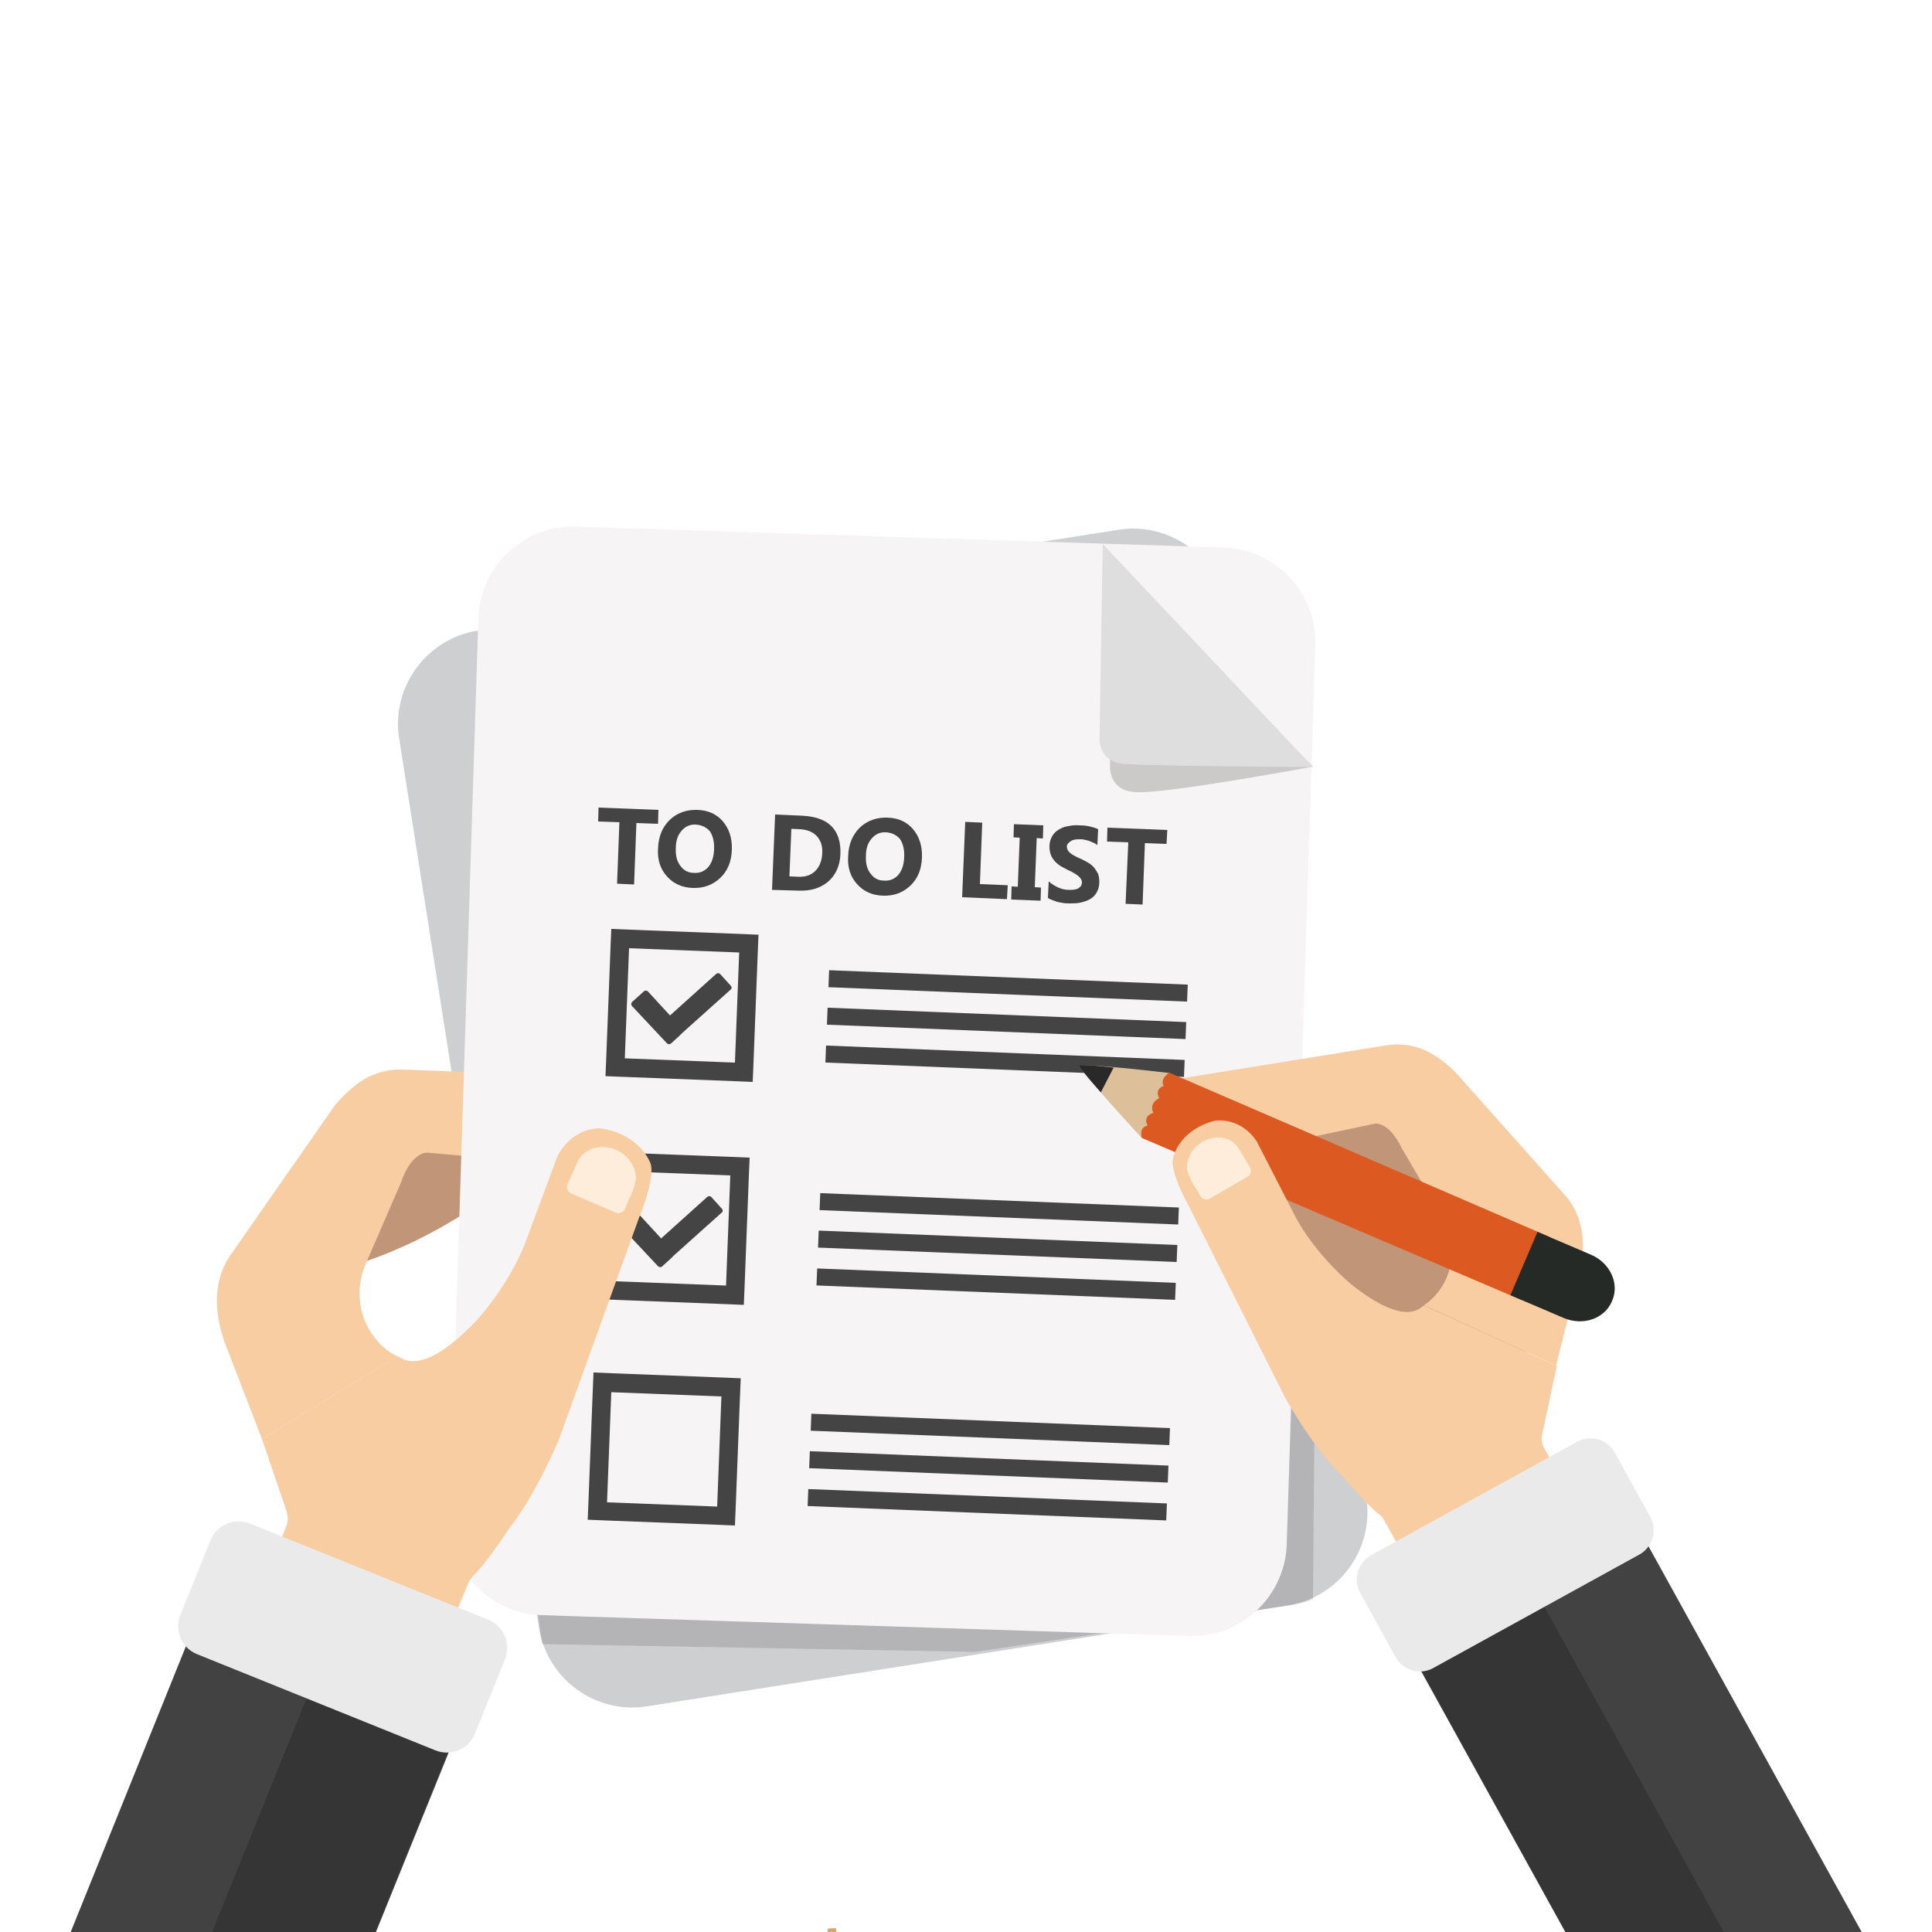 <?xml version="1.0" encoding="utf-8"?>
<!-- Generator: Adobe Illustrator 22.1.0, SVG Export Plug-In . SVG Version: 6.00 Build 0)  -->
<svg version="1.1" id="Calque_1" xmlns="http://www.w3.org/2000/svg" xmlns:xlink="http://www.w3.org/1999/xlink" x="0px" y="0px"
	 viewBox="0 0 500 500" style="enable-background:new 0 0 500 500;" xml:space="preserve">
<style type="text/css">
	.st0{fill:#D7A66C;}
	.st1{fill:#CECFD1;}
	.st2{opacity:0.15;fill:#231F20;}
	.st3{fill:#C19578;}
	.st4{fill:#F7CDA1;}
	.st5{fill:#F6F4F4;}
	.st6{opacity:0.2;fill:#231F20;}
	.st7{fill:#DEDEDE;}
	.st8{fill:#424242;}
	.st9{fill:#353535;}
	.st10{fill:#444444;}
	.st11{fill:#FFEDDC;}
	.st12{fill:#EAEAEA;}
	.st13{fill:#DDBF9A;}
	.st14{fill:#282928;}
	.st15{fill:#DC5921;}
	.st16{fill:#252A26;}
</style>
<g>
	<path class="st0" d="M216.5,500h-2.4c0.1-0.3,0.1-0.6,0.2-0.9c0.7,0,1.3-0.1,2-0.1C216.4,499.3,216.4,499.7,216.5,500z"/>
	<path class="st0" d="M270.6,309.2c-3.5,31.8-6.7,61.4-9.9,91.1c-1.8-0.1-3.7-0.2-5.5-0.3c14.4-51.6,7.7-103.2,2.6-155.1
		c1,41,23.8,75,33.1,113.2C284.4,342.2,277.8,326.4,270.6,309.2z"/>
	<path class="st0" d="M244.4,319.6c-12.3-52.1-11.7-104.2,0-156.3c-2.1,21.6-5.2,43.2-5.8,64.9c-0.6,18.5,1.6,37.1,2.8,55.6
		C242.2,295.7,243.4,307.7,244.4,319.6z"/>
	<path class="st0" d="M69.4,500h-3.9c-0.1-16.6,2.9-33.4,9.3-50.3c0.5-1.3,1.8-2.3,2.8-3.5C71.1,464.2,68.8,482.1,69.4,500z"/>
	<path class="st0" d="M96.1,500h-3.4v-4.9C94,496.5,95.2,498.1,96.1,500z"/>
	<path class="st0" d="M198.7,444c0,0,0,0.1,0.1,0.1c0,0-0.1,0-0.1,0C198.7,444.1,198.7,444,198.7,444z"/>
	<path class="st1" d="M139.5,421.3c2.1,13.2,14.6,22.4,27.9,20.3l165.9-26.1c13.2-2.1,22.4-14.6,20.3-27.9l-36.2-230.2
		c-2.1-13.2-14.6-22.4-27.9-20.3l-165.9,26.1c-13.2,2.1-22.4,14.6-20.3,27.9L139.5,421.3z"/>
	<path class="st2" d="M340.7,306l-0.9,107.8c-2,1.2-6.6,1.7-9.1,2.1l-78.3,11.6c0,0-111.7-2-112.1-2l-12.8-93.6L124.2,174l4.5-1
		l208.1,108.9L340.7,306z"/>
	<path class="st3" d="M137.6,301c-1,0.3-20.6,20-51.1,27.9l17.5-41L137.6,301z"/>
	<path class="st4" d="M59.6,324.9l26.9-38.6c0,0,2.2-2.9,5.6-5.5c3.5-2.8,7.9-4.2,12.4-4l59,2.3l-23.6,21.8l-29.4-2.6
		c0,0-4-0.3-6.8,7.9l-9.1,21c-3.2,7.4-1.4,16,4.6,21.4c1.1,1,2.3,1.8,3.6,2.4l-35,21.4l-9.7-25.1C58.3,347.3,52.7,334.9,59.6,324.9z
		"/>
	<path class="st5" d="M116.4,392.8c-0.4,13.4,10.2,24.7,23.6,25.2l167.8,5.4c13.4,0.4,24.7-10.2,25.2-23.6l7.4-232.9
		c0.4-13.4-10.2-24.7-23.6-25.2L149,136.3c-13.4-0.4-24.7,10.2-25.2,23.6L116.4,392.8z"/>
	<path class="st6" d="M285.4,143.8l1.9,53.5c0,0-1.1,7.2,6.5,7.7c7.5,0.6,46-6.6,46-6.6L285.4,143.8z"/>
	<path class="st7" d="M285.4,140.8l-0.8,49.2c0,0-1.1,7.2,6.5,7.7c7.5,0.6,48.7,0.8,48.7,0.8L285.4,140.8z"/>
	<path class="st3" d="M308,309.2c1.7,0.3,39.6,32.2,92.4,41.7l-40-69.6L308,309.2z"/>
	<path class="st4" d="M405.1,309.4l-28.7-32.2c0,0-2.4-2.4-5.7-4.4c-3.5-2.1-7.7-2.9-11.7-2.3l-53.4,8.6l23.8,17.3l26.4-5.6
		c0,0,3.6-0.7,7,6.4l10.6,18.1c3.7,6.4,3,14.4-1.9,19.9c-0.9,1-1.9,1.9-3,2.6l34.2,15.6l6-23.9C408.8,329.6,412.4,317.7,405.1,309.4
		z"/>
	<polygon class="st8" points="481.8,500 405.1,500 367.4,431.8 367.5,431.7 398.9,414.4 426.2,399.4 	"/>
	<polygon class="st9" points="446.1,500 405.2,500 367.5,431.7 398.9,414.4 	"/>
	<g>
		<g>
			<path class="st10" d="M170.3,213.2l-5.6-0.2l-0.6,15.9l-4.4-0.2l0.6-15.9l-5.5-0.2l0.1-3.6l15.5,0.6L170.3,213.2z"/>
			<path class="st10" d="M179.3,229.8c-2.8-0.1-5-1.1-6.7-3c-1.7-1.9-2.5-4.3-2.3-7.2c0.1-3.1,1.1-5.5,3-7.4
				c1.9-1.8,4.3-2.7,7.2-2.6c2.8,0.1,5,1.1,6.6,3c1.6,1.9,2.4,4.3,2.3,7.3c-0.1,3.1-1.1,5.5-3,7.3
				C184.5,229,182.1,229.9,179.3,229.8z M180.1,213.4c-1.5-0.1-2.8,0.5-3.7,1.6c-1,1.1-1.5,2.6-1.5,4.5c-0.1,1.9,0.3,3.5,1.2,4.6
				c0.9,1.2,2,1.8,3.5,1.8c1.5,0.1,2.7-0.4,3.7-1.5c0.9-1.1,1.4-2.5,1.5-4.5c0.1-2-0.3-3.6-1.1-4.8
				C182.8,214.1,181.6,213.5,180.1,213.4z"/>
			<path class="st10" d="M199.8,230.3l0.8-19.5l6.9,0.3c6.9,0.3,10.2,3.6,10,9.9c-0.1,3-1.2,5.4-3.1,7.1c-2,1.7-4.5,2.5-7.6,2.4
				L199.8,230.3z M204.8,214.5l-0.5,12.3l2.2,0.1c1.9,0.1,3.4-0.4,4.5-1.5c1.1-1.1,1.7-2.6,1.8-4.6c0.1-1.9-0.4-3.3-1.4-4.4
				c-1-1.1-2.5-1.7-4.4-1.8L204.8,214.5z"/>
			<path class="st10" d="M228.5,231.8c-2.8-0.1-5-1.1-6.7-3c-1.7-1.9-2.5-4.3-2.3-7.2c0.1-3.1,1.1-5.5,3-7.4
				c1.9-1.8,4.3-2.7,7.2-2.6c2.8,0.1,5,1.1,6.6,3c1.6,1.9,2.4,4.3,2.3,7.3c-0.1,3.1-1.1,5.5-3,7.3
				C233.7,231,231.4,231.9,228.5,231.8z M229.3,215.4c-1.5-0.1-2.8,0.5-3.7,1.6c-1,1.1-1.5,2.6-1.5,4.5c-0.1,1.9,0.3,3.5,1.2,4.6
				c0.9,1.2,2,1.8,3.5,1.8c1.5,0.1,2.7-0.4,3.7-1.5c0.9-1.1,1.4-2.5,1.5-4.5c0.1-2-0.3-3.6-1.1-4.8
				C232,216.1,230.8,215.5,229.3,215.4z"/>
			<path class="st10" d="M260.6,232.7l-11.6-0.5l0.8-19.5l4.4,0.2l-0.6,15.9l7.2,0.3L260.6,232.7z"/>
			<path class="st10" d="M270,213.6l-0.1,3.4l-1.6-0.1l-0.5,12.7l1.6,0.1l-0.1,3.4l-7.6-0.3l0.1-3.4l1.6,0.1l0.5-12.7l-1.6-0.1
				l0.1-3.4L270,213.6z"/>
			<path class="st10" d="M271.2,232.4l0.2-4.3c0.8,0.7,1.6,1.2,2.5,1.6c0.9,0.4,1.8,0.6,2.8,0.6c0.6,0,1,0,1.5-0.1
				c0.4-0.1,0.8-0.2,1-0.4c0.3-0.2,0.5-0.4,0.6-0.6c0.1-0.2,0.2-0.5,0.2-0.8c0-0.4-0.1-0.7-0.3-1c-0.2-0.3-0.5-0.6-0.9-0.9
				c-0.4-0.3-0.8-0.5-1.3-0.8c-0.5-0.3-1.1-0.5-1.6-0.8c-1.5-0.7-2.6-1.5-3.3-2.5c-0.7-0.9-1-2.1-1-3.4c0-1,0.3-1.9,0.7-2.6
				c0.4-0.7,1-1.3,1.7-1.7c0.7-0.4,1.5-0.8,2.5-0.9c0.9-0.2,1.9-0.3,2.9-0.2c1,0,1.9,0.1,2.7,0.3c0.8,0.2,1.5,0.4,2.1,0.7l-0.2,4.1
				c-0.3-0.2-0.7-0.5-1-0.6c-0.4-0.2-0.8-0.3-1.2-0.5c-0.4-0.1-0.8-0.2-1.2-0.3c-0.4-0.1-0.8-0.1-1.1-0.1c-0.5,0-1,0-1.4,0.1
				c-0.4,0.1-0.8,0.2-1,0.4c-0.3,0.2-0.5,0.4-0.7,0.6c-0.2,0.2-0.3,0.5-0.3,0.8c0,0.3,0.1,0.6,0.2,0.9c0.2,0.3,0.4,0.5,0.7,0.8
				c0.3,0.2,0.7,0.5,1.1,0.7c0.4,0.2,0.9,0.5,1.5,0.7c0.8,0.4,1.4,0.7,2.1,1.1c0.6,0.4,1.1,0.8,1.5,1.3c0.4,0.5,0.7,1,1,1.6
				c0.2,0.6,0.3,1.3,0.3,2.1c0,1.1-0.3,2-0.7,2.7c-0.4,0.7-1,1.3-1.7,1.7c-0.7,0.4-1.6,0.7-2.5,0.9c-0.9,0.2-1.9,0.2-3,0.2
				c-1.1,0-2.1-0.2-3-0.4C272.7,233.1,271.9,232.8,271.2,232.4z"/>
			<path class="st10" d="M301.9,218.4l-5.6-0.2l-0.6,15.9l-4.4-0.2L292,218l-5.5-0.2l0.1-3.6l15.5,0.6L301.9,218.4z"/>
		</g>
		<path class="st10" d="M186.7,361.4l-1.1,28.5l-28.5-1.1l1.1-28.5L186.7,361.4 M191.7,356.7l-4.8-0.2l-28.5-1.1l-4.8-0.2l-0.2,4.8
			l-1.1,28.5l-0.2,4.8l4.8,0.2l28.5,1.1l4.8,0.2l0.2-4.8l1.1-28.5L191.7,356.7L191.7,356.7z"/>
		<path class="st10" d="M189.2,255.2l-2.8-3.1c-0.3-0.3-0.7-0.3-1-0.1l-12,10.8l-5.7-6.2c-0.3-0.3-0.7-0.3-1-0.1l-3.1,2.8
			c-0.3,0.3-0.3,0.7-0.1,1l9.1,9.7c0.3,0.3,0.7,0.3,1,0.1l2.2-2c0,0,0,0,0,0l0.3-0.3l0.5-0.5c0,0,0,0,0,0l12.5-11.2
			C189.4,255.9,189.4,255.5,189.2,255.2z"/>
		
			<rect x="214.5" y="253" transform="matrix(0.999 4.010340e-02 -4.010340e-02 0.999 10.442 -10.258)" class="st10" width="92.9" height="4.4"/>
		
			<rect x="209.9" y="367.8" transform="matrix(0.999 4.010340e-02 -4.010340e-02 0.999 15.044 -9.98)" class="st10" width="92.9" height="4.4"/>
		
			<rect x="209.5" y="377.5" transform="matrix(0.999 4.010340e-02 -4.010340e-02 0.999 15.435 -9.957)" class="st10" width="92.9" height="4.4"/>
		
			<rect x="209.1" y="387.3" transform="matrix(0.999 4.010340e-02 -4.010340e-02 0.999 15.826 -9.933)" class="st10" width="92.9" height="4.4"/>
		
			<rect x="214.1" y="262.7" transform="matrix(0.999 4.010340e-02 -4.010340e-02 0.999 10.833 -10.234)" class="st10" width="92.9" height="4.4"/>
		
			<rect x="213.7" y="272.5" transform="matrix(0.999 4.010340e-02 -4.010340e-02 0.999 11.224 -10.21)" class="st10" width="92.9" height="4.4"/>
		
			<rect x="212.2" y="310.7" transform="matrix(0.999 4.010341e-02 -4.010341e-02 0.999 12.755 -10.118)" class="st10" width="92.9" height="4.4"/>
		
			<rect x="211.8" y="320.4" transform="matrix(0.999 4.010340e-02 -4.010340e-02 0.999 13.146 -10.095)" class="st10" width="92.9" height="4.4"/>
		
			<rect x="211.4" y="330.2" transform="matrix(0.999 4.010340e-02 -4.010340e-02 0.999 13.537 -10.071)" class="st10" width="92.9" height="4.4"/>
		<path class="st10" d="M191.3,246.5l-1.1,28.5l-28.5-1.1l1.1-28.5L191.3,246.5 M196.3,241.9l-4.8-0.2l-28.5-1.1l-4.8-0.2l-0.2,4.8
			l-1.1,28.5l-0.2,4.8l4.8,0.2l28.5,1.1l4.8,0.2l0.2-4.8l1.1-28.5L196.3,241.9L196.3,241.9z"/>
		<path class="st10" d="M186.9,312.9l-2.8-3.1c-0.3-0.3-0.7-0.3-1-0.1l-12,10.8l-5.7-6.2c-0.3-0.3-0.7-0.3-1-0.1l-3.1,2.8
			c-0.3,0.3-0.3,0.7-0.1,1l9.1,9.7c0.3,0.3,0.7,0.3,1,0.1l2.2-2c0,0,0,0,0,0l0.3-0.3l0.5-0.5c0,0,0,0,0,0l12.5-11.2
			C187.1,313.6,187.1,313.2,186.9,312.9z"/>
		<path class="st10" d="M189,304.2l-1.1,28.5l-28.5-1.1l1.1-28.5L189,304.2 M194,299.6l-4.8-0.2l-28.5-1.1l-4.8-0.2l-0.2,4.8
			l-1.1,28.5l-0.2,4.8l4.8,0.2l28.5,1.1l4.8,0.2l0.2-4.8l1.1-28.5L194,299.6L194,299.6z"/>
	</g>
	<path class="st4" d="M122.7,342.4c2.2-2.2,10.1-11.7,13.7-22l7.8-21c0,0,2.9-6.9,10.6-7.4c0.4,0,0.7,0,1.1,0.1
		c2,0.3,9,1.8,12.2,8.4c0.4,0.7,0.5,1.6,0.5,2.4c0,1.8-0.5,5.6-3.2,12.2l-20.7,57.3c0,0-5.9,14.2-12.6,22.7
		c-0.1,0.1-0.2,0.3-0.3,0.4c-0.9,1.4-6,9.1-9.3,12.3c-0.5,0.5-1,1.2-1.3,1.9l-3.5,8.5c-0.1,0.1-0.2,0.2-0.4,0.2L72.1,400l2-5
		c0.5-1.2,0.5-2.5,0.1-3.8l-6.4-18.8l32.5-19.9c0.7-0.5,1.7-1.1,2.4-1.5C103.5,350.6,107.9,357.6,122.7,342.4z"/>
	<path class="st11" d="M159.3,313.8l-11.4-4.9c-1-0.4-1.4-1.5-1-2.5l2.8-6.2c0,0,2.5-4.8,9.1-2.9c0,0,5.4,1.8,5.8,7.4c0,0,0,2.3-2,6
		l-0.8,2C161.4,313.8,160.3,314.2,159.3,313.8z"/>
	<polygon class="st8" points="116.5,452.6 97.3,500 18.3,500 48.5,425.1 80,437.9 116.3,452.5 	"/>
	<polygon class="st9" points="116.3,452.5 97.1,500 54.9,500 80,437.9 	"/>
	<path class="st12" d="M51,428.1l61.7,24.9c4,1.6,8.6-0.3,10.2-4.3l7.8-19.3c1.6-4-0.3-8.6-4.3-10.2l-61.7-24.9
		c-4-1.6-8.6,0.3-10.2,4.3l-7.8,19.3C45,421.9,47,426.5,51,428.1z"/>
	<path class="st13" d="M302.7,277.7c0,0-22.6-2.7-23.1-1.8c-0.5,0.9,15.9,18.6,15.9,18.6l5.4-6.9L302.7,277.7z"/>
	<path class="st14" d="M288.2,276.3c0,0-8.6-1-8.8-0.5c-0.2,0.6,5.5,6.9,5.5,6.9L288.2,276.3z"/>
	<path class="st15" d="M302.6,277.6l98.4,42.5l-7.1,16.4l-98.4-42c0,0-0.9-2.7,1.5-3.2c0,0-1.5-2.4,1.5-3.3c0,0-1.4-2.3,1.5-3.8
		c0,0-1.4-2.2,1.2-3.2C301.2,281.1,299.9,279.5,302.6,277.6z"/>
	<path class="st4" d="M349.6,332.3c-2.2-1.8-10.5-9.5-14.9-18.5l-9.4-18.3c0,0-3.4-6-10.5-5.5c-0.3,0-0.6,0.1-1,0.2
		c-1.8,0.5-8,2.6-10.1,9c-0.2,0.7-0.3,1.5-0.2,2.2c0.2,1.7,1.1,5.1,4.2,10.8l25.1,49.9c0,0,6.9,12.3,14,19.3
		c0.1,0.1,0.2,0.2,0.3,0.3c1,1.1,6.5,7.6,9.8,10.2c0.6,0.4,1,0.9,1.3,1.5l4.1,7.4c0.1,0.1,0.2,0.2,0.4,0.1L402,379l-2.4-4.3
		c-0.6-1-0.8-2.2-0.5-3.4l3.8-17.8L371,339c-0.7-0.3-1.6-0.8-2.4-1.1C368,337.6,364.7,344.4,349.6,332.3z"/>
	<path class="st11" d="M313.1,310.2l9.8-5.7c0.8-0.5,1.1-1.6,0.6-2.4l-3.2-5.3c0,0-2.8-4.1-8.6-1.6c0,0-4.8,2.2-4.5,7.4
		c0,0,0.3,2,2.5,5.3l1,1.7C311.3,310.4,312.3,310.7,313.1,310.2z"/>
	<path class="st16" d="M411.7,324.7l-13.8-5.9l-7,16.4l13.8,5.9c5,2.1,10.6,0.2,12.5-4.4l0,0C419.2,332.2,416.7,326.8,411.7,324.7z"
		/>
	<path class="st12" d="M424.3,402.3l-53.4,29.4c-3.4,1.9-7.8,0.6-9.7-2.8l-9.2-16.7c-1.9-3.4-0.6-7.8,2.8-9.7l53.4-29.4
		c3.4-1.9,7.8-0.6,9.7,2.8l9.2,16.7C429,396,427.7,400.4,424.3,402.3z"/>
</g>
</svg>
